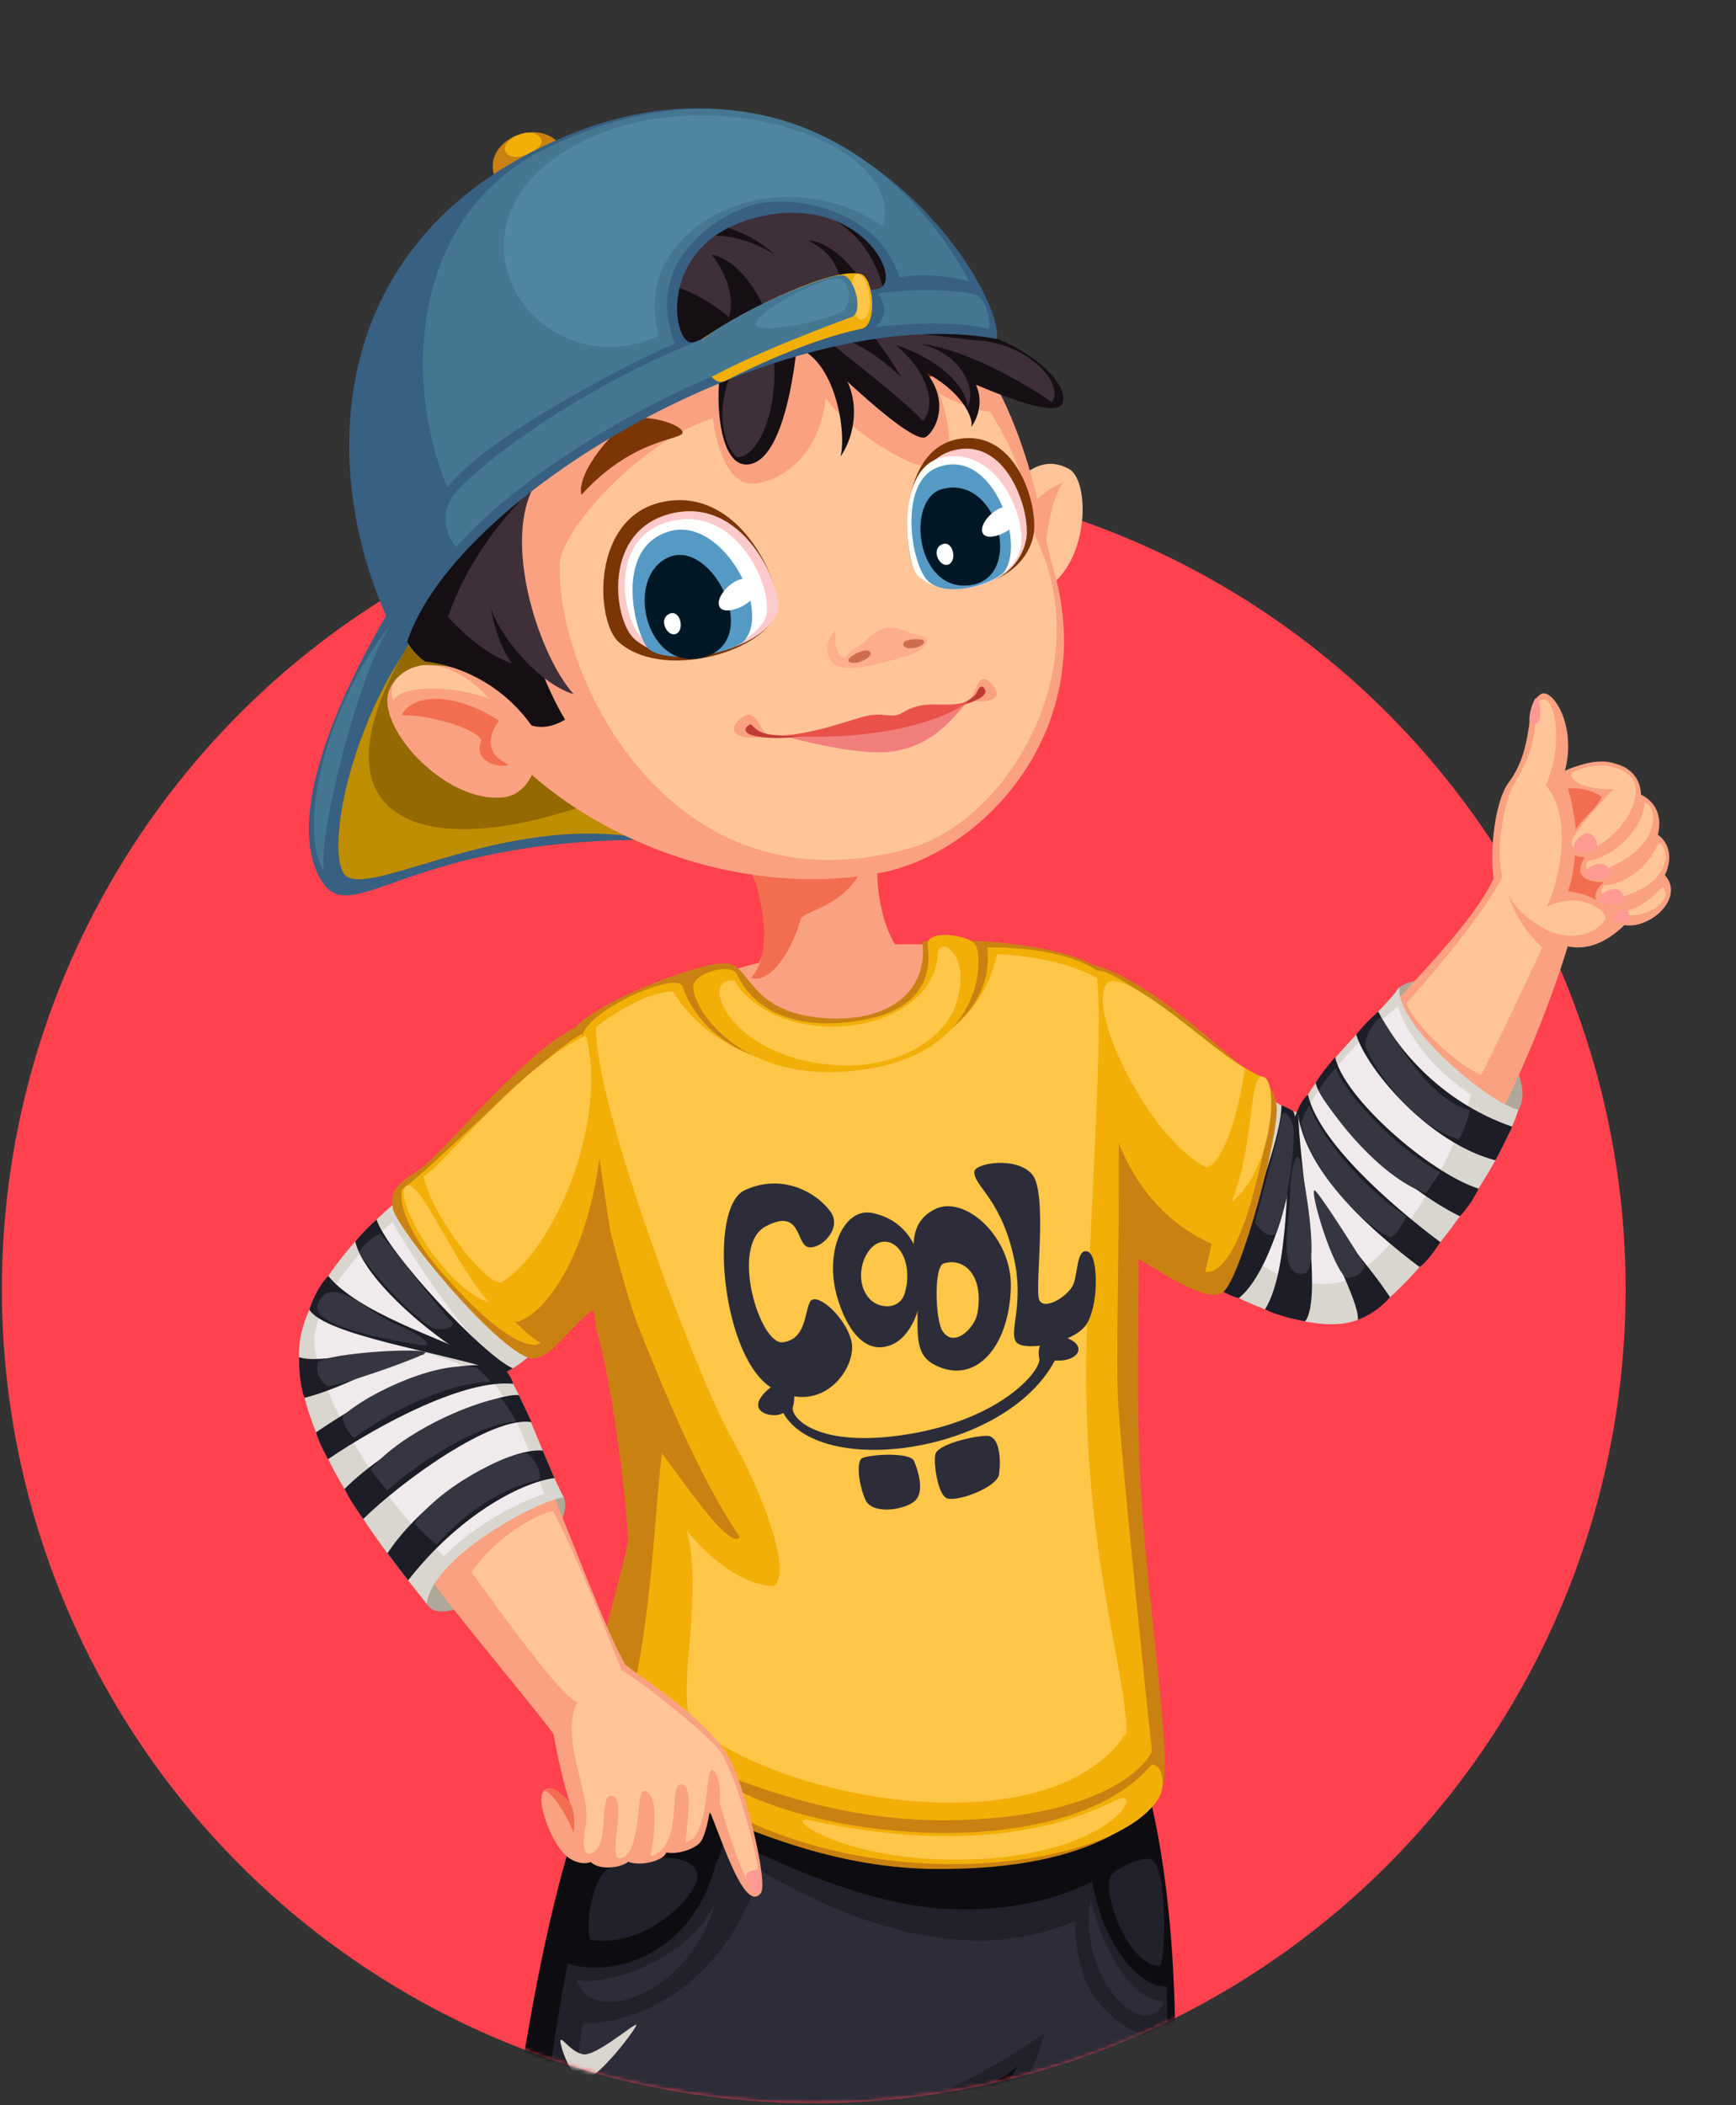 <svg width="433" height="525" viewBox="0 0 433 525" fill="none" xmlns="http://www.w3.org/2000/svg">
<rect x="0" y="0" width="433" height="525" fill="#333333" stroke="none"/>
<ellipse cx="202.969" cy="321.5" rx="202.5" ry="203" fill="#FF424E"/>
<mask id="mask0_615_1847" style="mask-type:alpha" maskUnits="userSpaceOnUse" x="0" y="0" width="433" height="525">
<path d="M405.937 321.532C405.937 433.628 315.065 524.5 202.968 524.5C90.872 524.5 0 433.628 0 321.532C0 209.435 62.904 0 175 0C287.096 0 509 189.5 405.937 321.532Z" fill="#0675EB"/>
</mask>
<g mask="url(#mask0_615_1847)">
<path d="M198.881 372.123C176.782 385.477 162.643 415.949 158.426 442.265C155.186 462.469 188.286 494.981 213.821 498.694C239.354 502.408 273.188 481.161 280.345 460.873C287.501 440.588 279.466 394.52 262.038 379.466" fill="#FAA181"/>
<path d="M277.738 446.708C290.054 484.567 278.591 583.931 272.383 613.195C267.654 635.491 243.482 641.745 233.884 617.326C224.285 592.907 207.365 494.497 211.903 475.385" fill="#FAA181"/>
<path d="M160.157 442.43C147.824 461.728 127.925 573.546 129.838 601.583C131.754 629.724 150.908 642.912 170.051 619.229C192.743 591.155 224.698 496.858 225.941 483.78" fill="#FAA181"/>
<path d="M147.156 265.649C133.6 297.989 193.34 408.551 236.539 395.548C271.841 384.923 296.894 262.149 262.696 242.588C234.9 226.692 158.417 238.782 147.156 265.649Z" fill="#FAA181"/>
<path d="M181.219 209.425C189.419 215.685 193.601 233.215 188.983 240.697C177.436 247.797 175.491 267.812 206.362 266.523C237.231 265.234 238.638 245.071 227.802 239.993C218.576 235.668 216.796 212.017 220.773 207.762" fill="#FAA181"/>
<path d="M215.637 214.364C213.021 225.501 200.295 227.143 199.726 229.194C197.844 235.993 192.645 245.476 187.329 243.872C193.598 237.172 189.419 220.826 186.381 214.639" fill="#F26E4E"/>
<path d="M165.336 416.74C162.084 425.215 159.758 433.949 158.425 442.265C155.185 462.469 188.285 494.981 213.821 498.694C239.354 502.408 273.188 481.161 280.344 460.873C282.503 454.752 283.281 446.288 282.833 437.034" fill="#0C0C11"/>
<path d="M151.493 435.62C129.709 479.411 124.934 570.415 117.555 593.495C110.176 616.573 94.846 662.681 102.055 691.355C104.006 704.17 135.978 713.529 146.037 707.11C169.497 696.317 200.747 620.921 216.15 553.936C221.358 531.276 229.595 489.547 229.595 489.547" fill="#0C0C11"/>
<path d="M286.165 445.55C300.616 502.19 288.714 582.3 285.529 614.661C282.344 647.022 279.447 685.521 267.115 701.302C255.432 710.565 230.613 709.019 221.465 700.931C211.742 685.883 212.742 645.513 212.606 619.182C212.467 592.852 208.08 523.307 208.898 501.649" fill="#0C0C11"/>
<path d="M225.563 543.27C219.655 577.474 225.606 673.231 233.188 695.506C238.523 701.143 250.284 703.808 263.154 700.369C279.615 687.937 299.194 511.793 287.699 458.692C280.499 465.357 264.487 477.801 235.098 476.011C205.709 474.223 166.739 450.239 166.739 450.239C166.739 450.239 156.398 450.668 146.964 470.333C136.732 493.987 131.021 581.048 125.593 596.337C120.165 611.625 102.13 658.415 108.413 688.968C113.434 695.263 137.874 704.262 153.565 686.329C169.688 667.907 202.816 602.967 218.409 533.364C228.297 530.233 247.59 520.842 253.874 515.193C244.451 531.128 226.71 536.64 225.563 543.27Z" fill="#21212B"/>
<path d="M189.45 466.379C183.644 489.222 164.31 504.615 145.376 504.609C134.589 573.306 140.043 624.666 135.037 631.409C130.031 638.156 126.153 610.275 126.153 610.275C118.366 630.511 108.629 683.465 117.473 690.318C126.317 697.169 143.046 689.417 168.62 639.954C197.514 584.067 205.879 549.214 207.888 538.149C194.997 539.853 188.017 535.258 188.017 535.258C207.003 535.004 252.754 518.241 271.922 496.811C267.633 487.38 268.119 479.081 268.119 479.081C243.551 489.761 215.639 481.7 189.45 466.379Z" fill="#2D2D3A"/>
<path d="M139.862 508.728C139.226 509.012 142.177 518.148 145.238 518.75C148.535 519.399 158.871 505.73 158.709 505.003C158.547 504.276 148.668 512.856 145.503 512.331C142.613 511.854 140.497 508.447 139.862 508.728Z" fill="#D8D6CE"/>
<path d="M178.415 465.354C172.048 488.889 150.932 493.567 140.625 489.312C139.304 478.218 141.885 452.467 158.204 449.588C174.525 446.711 185.818 448.866 178.415 465.354Z" fill="#0C0C11"/>
<path d="M173.931 467.283C175.151 471.689 161.063 486.418 147.193 483.687C145.88 480.709 147.707 467.793 152.008 465.893C156.309 463.993 172.069 460.572 173.931 467.283Z" fill="#21212B"/>
<path d="M143.947 493.839C147.745 506.173 172.945 496.51 178.417 474.247C172.659 488.185 151.944 495.383 143.947 493.839Z" fill="#2D2D3A"/>
<path d="M271.924 466.116C274.288 485.04 284.933 497.032 292.029 495.239C292.011 485.263 291.15 462.811 287.315 457.333C280.366 460.948 275.86 463.57 271.924 466.116Z" fill="#0C0C11"/>
<path d="M277.348 467.39C274.336 470.62 280.996 490.32 289.363 490.317C290.869 487.617 291.103 465.939 287.314 463.798C285.505 462.779 279.233 465.368 277.348 467.39Z" fill="#21212B"/>
<path d="M290.391 499.114C285.573 510.576 268.454 492.687 272.061 473.83C275.931 488.904 283.293 499.233 290.391 499.114Z" fill="#2D2D3A"/>
<path d="M268.681 488.272C271.389 500.51 281.473 507.005 287.311 508.201C289.933 572.251 271.597 692.201 258.643 698.857C245.685 705.517 238.318 666.181 235.925 611.321C233.532 556.462 234.428 543.572 237.419 541.173C240.41 538.775 260.171 520.321 261.059 502.718" fill="#2D2D3A"/>
<path d="M349.115 246.198C340.759 252.266 372.882 285.809 378.767 276.719C384.9 267.242 360.919 237.626 349.115 246.198Z" fill="#AFA798"/>
<path d="M259.896 244.59C268.879 233.406 322.627 283.431 343.284 293.418C357.123 300.107 350.27 324.702 334.318 327.578C318.366 330.458 271.069 299.823 268.543 297.094" fill="#FAA181"/>
<path d="M322.556 292.692C319.825 270.625 361.694 241.459 372.503 219.224C378.836 204.84 412.262 212.072 391.467 234.562C381.293 268.933 353.786 325.765 331.496 327.584" fill="#FAA181"/>
<path d="M379.641 198.574C386.139 193.409 396.729 188.358 402.466 190.356C408.79 192.558 413.394 214.164 410.481 224.447C403.472 234.156 396.214 238.808 387.543 234.895" fill="#FAA181"/>
<path d="M391.017 196.712C393.864 204.092 393.22 217.741 391.017 222.28C398.373 223.074 400.382 226.544 403.677 228.299C409.891 227.833 409.027 213.611 404.908 205.204C400.792 196.798 394.115 196.312 391.017 196.712Z" fill="#F26E4E"/>
<path d="M373.256 223.143C371.002 214.598 372.623 200.083 376.294 195.159C383.107 186.02 380.106 175.702 384.286 173.13C387.37 171.23 394.59 182.648 389.208 195.506C395.072 203.093 393.185 216.293 391.078 219.662" fill="#FAA181"/>
<path d="M410.838 215.551C421.379 219.366 416.119 228.557 408.636 230.524C402.719 232.079 394.953 226.86 407.208 223.288" fill="#FAA181"/>
<path d="M406.798 205.882C421.045 207.348 417.36 220.374 408.692 225.13C401.836 228.893 390.592 224.829 404.688 216.597" fill="#FAA181"/>
<path d="M402.641 196.711C418.573 197.253 415.466 212.003 406.199 217.944C398.867 222.645 386.077 218.987 401.107 208.773" fill="#FAA181"/>
<path d="M397.039 190.11C412.919 188.694 411.638 203.713 403.164 210.746C396.464 216.313 384.27 214.673 396.99 202.27C398.753 200.552 400.173 197.589 400.173 197.589" fill="#FAA181"/>
<path d="M313.931 272.062C318.382 275.526 323.802 277.62 323.802 277.62C329.186 265.33 343.433 253.691 349.115 246.198C347.736 255.444 371.812 275.52 378.767 276.719C372.561 295.307 348.933 325.785 337.863 329.432C326.796 333.079 307.948 323.787 300.17 318.99" fill="#D8D6CE"/>
<path d="M348.636 250.939C340.708 257.384 325.354 272.742 323.956 282.716C322.56 292.689 324.852 304 324.852 304C320.664 299.504 318.455 291.043 318.455 291.043C315.282 300.553 312.131 312.994 312.131 312.994C316.626 318.692 328.464 321.693 335.196 319.445C341.928 317.197 359.287 299.829 366.914 272.997C356.292 265.956 350.731 257.196 348.636 250.939Z" fill="#F0EAEC"/>
<path d="M302.351 320.282C308.637 314.292 319.843 283.839 319.62 275.671C320.455 275.882 322.505 277.05 322.505 277.05C325.843 282.391 319.036 315.737 308.995 323.743C305.281 322.808 302.351 320.282 302.351 320.282Z" fill="#1D1D27"/>
<path d="M269.369 240.025C282.601 241.047 302.694 260.049 307.952 264.432C313.209 268.815 317.371 269.084 318.383 275.526C319.395 281.968 309.521 318.839 305.088 322.214C299.619 326.374 281.029 310.077 275.644 310.526" fill="#C98211"/>
<path d="M273.422 242.009C280.402 241.685 305.935 265.33 314.684 268.476C319.843 280.167 310.305 306.497 306.438 311.992C298.082 308.722 280.316 301.35 274.622 269.374C270.344 245.363 273.422 242.009 273.422 242.009Z" fill="#F2AF08"/>
<path d="M302.703 307.485C302.134 310.955 300.61 317.191 300.61 317.191C304.31 317.634 308.813 312.452 313.016 296.121" fill="#F2AF08"/>
<path d="M276.02 245.372C279.867 240.236 304.831 263.838 310.47 266.433C309.262 276.601 305.033 290.638 300.877 291.046C287.362 284.839 270.864 252.254 276.02 245.372Z" fill="#FFC648"/>
<path d="M315.352 268.647C318.988 270.405 317.193 292.049 307.178 299.756C313.169 285.044 311.291 266.683 315.352 268.647Z" fill="#FFC648"/>
<path d="M322.136 280.552C320.714 292.268 321.708 316.522 315.528 326.547C319.344 328.468 325.514 329.537 325.514 329.537C330.188 323.778 323.988 290.782 323.754 276.748" fill="#1D1D27"/>
<path d="M338.705 329.117C338.823 323.596 330.335 310.433 327.834 297.633C331.927 305.744 340.425 313.967 346.705 323.514C343.023 327.77 338.705 329.117 338.705 329.117Z" fill="#1D1D27"/>
<path d="M323.617 277.099C324.635 285.34 330.302 298.131 354.09 315.992C356.09 314.694 359.263 309.799 359.263 309.799C346.468 300.188 328.924 284.694 326.236 273C324.458 274.474 323.617 277.099 323.617 277.099Z" fill="#1D1D27"/>
<path d="M364.125 303.316C366.891 300.454 368.822 296.46 368.822 296.46C356.333 292.419 335.17 273.724 333.017 263.644C333.017 263.644 329.262 267.972 328.138 270.095C330.068 277.574 350.13 296.567 364.125 303.316Z" fill="#1D1D27"/>
<path d="M372.981 289.372C356.342 285.024 340.931 266.755 338.271 258.013C340.419 255.212 343.763 252.286 343.763 252.286C347.908 260.429 358.437 274.498 377.198 280.995C377.198 280.995 373.759 288.242 372.981 289.372Z" fill="#1D1D27"/>
<path d="M344.818 254.233C343.778 252.567 340.708 258.123 340.48 260.278C340.251 262.433 350.683 280.1 363.75 284.129C364.998 283.214 366.646 276.884 366.646 276.884C357.07 274.518 348.72 260.475 344.818 254.233Z" fill="#363642"/>
<path d="M333.175 266.384C331.828 267.395 328.874 271.972 328.874 271.972C332.614 278.527 343.831 293.242 355.609 297.633C357.069 295.614 359.263 292.356 359.263 292.356C351.046 288.231 336.539 274.816 333.175 266.384Z" fill="#363642"/>
<path d="M326.586 275.671C325.213 277.852 324.54 279.987 324.54 279.987C326.222 290.331 338.922 304.831 346.705 308.652C348.992 307.754 350.731 303.313 350.731 303.313C343.026 298.308 330.875 286.643 326.586 275.671Z" fill="#363642"/>
<path d="M319.678 278.272C319.799 276.896 321.369 277.441 322.429 280.288C323.49 283.135 321.418 300.104 318.293 307.635C315.787 309.367 313.016 304.872 313.016 304.872C315.565 295.127 319.38 281.652 319.678 278.272Z" fill="#363642"/>
<path d="M324.54 290.481C323.704 285.583 321.921 290.47 321.774 297.633C321.626 304.797 318.588 318.324 325.063 317.687C329.849 317.214 324.843 292.266 324.54 290.481Z" fill="#363642"/>
<path d="M327.834 296.851C326.791 297.59 332.314 316.261 335.904 318.81C340.017 318.286 340.473 315.662 340.473 315.662C336.953 309.892 328.36 296.477 327.834 296.851Z" fill="#363642"/>
<path d="M375.354 217.399C370.308 228.711 350.732 250.279 350.732 250.279C354.232 257.439 363.747 265.495 369.409 268.116C374.12 259.079 384.664 236.279 384.664 236.279C374.904 227.239 375.354 217.399 375.354 217.399Z" fill="#FFC599"/>
<path d="M384.55 174.428C382.602 174.868 383.542 180.835 381.856 186.568C380.174 192.3 377.593 194.672 376.359 198.545C375.125 202.418 370.529 218.877 379.275 227.236C391.137 238.577 399.808 231.141 400.378 229.168C400.947 227.196 395.921 224.745 393.213 224.592C389.322 224.371 385.779 226.138 385.779 226.138C389.646 218.01 391.964 203.316 385.507 195.785C390.123 186.081 388.027 173.64 384.55 174.428Z" fill="#FFC599"/>
<path d="M391.994 192.676C397.827 189.901 403.584 190.576 406.726 193.65C409.868 196.723 406.949 204.495 401.211 209.089C395.474 213.683 392.113 212.388 391.997 210.213C391.881 208.037 400.925 198.134 402.645 196.711C400.547 197.085 391.468 196.425 391.994 192.676Z" fill="#FFC599"/>
<path d="M410.237 200.06C410.292 204.333 405.078 212.875 396.216 214.731C394.126 216.58 397.274 219.563 405.638 214.057C414.003 208.547 413.266 201.352 410.237 200.06Z" fill="#FFC599"/>
<path d="M413.659 210.346C410.743 216.753 405.358 220.351 400.17 220.858C397.979 223.027 400.309 226.309 409.058 221.869C417.81 217.428 415.622 210.12 413.659 210.346Z" fill="#FFC599"/>
<path d="M414.726 221.194C412.986 222.767 408.949 227.433 403.677 227.32C408.128 230.64 418.371 224.725 414.726 221.194Z" fill="#FFC599"/>
<path d="M396.29 207.861C394.573 207.487 391.848 210.384 392.648 212.009C393.449 213.634 398.307 212.452 398.359 211.064C398.414 209.677 397.594 208.144 396.29 207.861Z" fill="#FF9A92"/>
<path d="M399.987 215.551C398.354 214.894 394.655 216.805 395.49 218.416C396.103 219.592 400.996 219.801 401.279 218.439C401.565 217.078 401.224 216.049 399.987 215.551Z" fill="#FF9A92"/>
<path d="M403.522 221.845C401.889 221.188 398.189 223.103 399.024 224.71C399.637 225.886 404.53 226.095 404.814 224.733C405.097 223.375 404.759 222.344 403.522 221.845Z" fill="#FF9A92"/>
<path d="M405.53 226.851C404.322 226.272 401.761 227.905 402.319 229.168C402.726 230.092 405.556 230.585 406.221 229.765C406.703 229.168 406.443 227.288 405.53 226.851Z" fill="#FF9A92"/>
<path d="M383.08 174.089C384.308 174.526 384.366 178.211 383.99 179.561C383.617 180.91 382.013 180.777 381.508 180.169C381.224 177.912 382.528 174.454 383.08 174.089Z" fill="#FF9A92"/>
<path d="M283.825 310.877C284.392 321.832 282.984 346.019 284.666 373.424C286.351 400.826 292.47 439.539 289.863 445.837C287.259 452.137 273.802 466.507 233.071 466.107C192.341 465.707 163.12 441.712 145.325 441.555C145.706 421.986 156.218 389.074 156.577 384.602C156.935 380.129 153.022 345.584 148.767 331.501C143.77 298.386 137.96 264.872 142.666 257.326C147.169 250.102 176.037 239.362 181.338 240.297C187.058 240.697 186.803 251.872 203.879 253.743C222.383 255.774 231.675 246.441 230.019 234.805C245.503 233.539 265.388 236.471 272.148 240.465C278.524 244.234 269.371 274.246 283.825 310.877Z" fill="#C98211"/>
<path d="M287.313 440.029C290.499 440.252 290.623 446.329 288.802 448.751C278.709 464.662 225.941 473.001 185.687 453.782C174.528 447.609 183.893 446.451 183.893 446.451C211.261 460.265 267.795 463.19 287.313 440.029Z" fill="#F2AF08"/>
<path d="M170.206 245.995C168.81 242.064 146.424 251.84 145.199 258.476C142.612 272.751 154.823 319.679 159.217 330.765C165.194 345.845 174.527 368.754 184.559 383.371C181.854 386.69 170.33 369.206 165.107 362.46C163.249 375.949 162.33 413.047 154.714 432.159C174.914 439.58 202.285 454.999 239.076 453.921C275.87 452.843 286.188 439.895 287.309 436.703C285.962 424.291 280.3 369.6 278.956 350.937C278.11 339.203 279.416 308.713 278.991 282.113C278.74 266.41 272.346 249.178 275.635 243.724C267.32 235.605 246.255 236.271 246.255 236.271C250.074 268.702 182.117 279.494 170.206 245.995Z" fill="#F2AF08"/>
<path d="M148.642 256.165C148.451 276.525 174.395 344.472 182.334 358.413C190.277 372.352 197.561 391.968 193.072 395.566C181.404 395.117 171.299 381.682 171.299 381.682C175.551 397.471 168.97 419.642 172.198 429.398C192.578 448.736 261.699 461.777 280.992 432.095C280.992 416.821 269.576 385.059 271.05 333.748C272.084 297.793 275.18 258.595 273.616 243.959C263.581 238.22 248.676 237.957 248.676 237.957C241.508 272.459 185.551 276.285 167.871 247.278C159.848 247.281 148.642 256.165 148.642 256.165Z" fill="#FFC648"/>
<path d="M183.815 242.971C182.468 240.025 172.806 242.594 172.896 246.201C173.049 252.312 186.252 272.053 217.614 266.384C245.807 261.286 245.309 238.006 243.214 235.483C241.121 232.957 230.829 231.758 231.372 235.807C231.916 239.854 232.867 251.609 214.172 254.575C195.483 257.535 186.94 249.804 183.815 242.971Z" fill="#F2AF08"/>
<path d="M233.941 237.899C232.571 258.242 194.812 262.874 183.104 244.532C174.427 243.698 181.219 261.619 203.946 265.162C222.285 268.021 235.135 259.572 238.268 250.919C242.78 238.461 234.28 232.859 233.941 237.899Z" fill="#FFC648"/>
<path d="M201.99 453.976C194.206 452.299 211.476 465.534 244.902 463.61C278.328 461.687 285.664 445.469 278.412 448.933C271.16 452.395 248.038 463.903 201.99 453.976Z" fill="#FFC648"/>
<path d="M207.212 302.271C203.836 297.459 195.096 292.454 185.734 296.839C176.369 301.225 180.205 339.319 192.844 346.343C205.483 353.367 213.929 340.668 212.356 334.403C210.787 328.138 203.385 321.875 201.995 324.746C200.602 327.616 201.012 334.009 195.257 334.748C189.5 335.486 181.945 310.61 191.006 305.831C200.067 301.048 198.437 310.581 201.72 311.045C205.001 311.511 210.021 306.274 207.212 302.271Z" fill="#2D2D3A"/>
<path d="M217.554 302.508C210.366 301.048 205.649 312.226 208.727 323.164C210.991 331.211 215.615 338.119 222.321 335.402C232.058 331.463 234.668 305.984 217.554 302.508ZM216.739 323.761C212.372 318.573 215.95 309.553 220.711 309.666C224.881 309.761 227.566 315.899 225.705 322.391C224.381 327.008 218.898 326.327 216.739 323.761Z" fill="#2D2D3A"/>
<path d="M233.194 340.428C243.18 345.506 251.663 336.118 252.128 321.2C252.527 308.403 240.494 297.827 233.136 301.587C226.274 305.092 227.8 312.012 228.555 318.978C229.728 329.803 226.774 337.166 233.194 340.428ZM235.02 331.837C233.321 329.073 232.829 315.865 235.407 315.082C240.538 313.521 245.46 318.176 243.795 327.5C243.13 331.223 237.844 336.445 235.02 331.837Z" fill="#2D2D3A"/>
<path d="M243.023 292.199C242.801 295.907 250.235 299.134 253.238 315.462C255.212 326.194 251.426 332.659 253.631 334.864C255.836 337.065 267.533 334.988 270.808 330.524C274.08 326.064 274.088 313.023 271.282 312.119C268.478 311.215 268.903 317.707 267.634 320.488C266.366 323.268 260.293 327.086 259.18 324.079C258.067 321.073 261.386 297.445 257.432 292.868C253.475 288.286 243.148 290.096 243.023 292.199Z" fill="#2D2D3A"/>
<path d="M215.047 363.645C217.339 362.628 227.002 362.173 227.961 364.331C228.918 366.489 230.658 371.807 228.346 374.168C226.036 376.526 217.568 377.945 215.839 374.017C214.108 370.09 213.559 364.308 215.047 363.645Z" fill="#2D2D3A"/>
<path d="M233.325 362.605C232.77 364.496 233.781 371.987 235.854 373.49C237.926 374.991 248.698 371.028 249.178 367.72C249.658 364.415 249.522 358.028 246.074 358.08C242.629 358.135 234.027 360.2 233.325 362.605Z" fill="#2D2D3A"/>
<path d="M195.367 352.38C204.593 368.812 250.843 362.509 263.098 339.307C269.263 339.681 271.339 335.368 265.705 333.551C260.072 331.738 258.566 335.808 259.217 338.716C259.864 341.624 250.014 353.758 226.839 357.628C203.665 361.495 196.91 353.301 197.78 350.772C198.647 348.243 198.144 340.796 191.63 346.476C185.112 352.157 192.959 353.99 195.367 352.38Z" fill="#2D2D3A"/>
<path d="M106.452 400.038C111.721 408.93 144.841 383.426 140.624 373.45C136.41 363.471 99.012 387.475 106.452 400.038Z" fill="#AFA798"/>
<path d="M144.841 263.293C136.179 261.784 132.649 269.689 124.695 278.104C108.18 295.576 80.364 316.58 78.439 334.545C77.066 347.365 96.278 360.594 108.423 351.67C121.632 341.969 136.898 326.171 145.237 321.777" fill="#FAA181"/>
<path d="M113.678 328.835C129.873 341.036 147.998 404.875 158.175 418.718C161.629 427.741 147.683 442.43 138.052 432.405C119.893 408.397 76.009 361.845 78.524 333.247" fill="#FAA181"/>
<path d="M100.171 298.664C89.439 307.151 75.589 322.918 74.632 335.929C72.837 360.362 100.671 392.44 106.451 400.038C107.61 388.544 133.929 374.156 140.623 373.449C136.328 365.458 130.418 347.921 126.23 342.227C132.51 338.855 135.204 334.582 135.204 334.582" fill="#D8D6CE"/>
<path d="M144.474 255.777C131.468 261.468 110.753 287.364 104.92 291.411C99.088 295.458 97.293 296.581 97.966 301.303C98.639 306.025 123.542 336.601 132.517 338.849C139.248 338.849 144.182 325.585 154.726 323.561" fill="#C98211"/>
<path d="M126.279 326.77C130.193 332.337 134.843 334.93 134.843 334.93C131.742 337.001 123.057 331.958 111.946 319.291" fill="#F2AF08"/>
<path d="M145.021 257.903C136.194 262.422 106.427 292.657 100.291 296.532C97.967 305.127 116.589 329.319 129.376 329.592C137.934 326.246 147.325 309.851 149.79 286.467C152.259 263.082 145.021 257.903 145.021 257.903Z" fill="#F2AF08"/>
<path d="M146.16 258.242C129.486 265.979 111.011 290.264 105.649 293.398C107.837 303.403 120.719 319.891 124.899 319.891C137.749 312.394 151.808 280.557 146.16 258.242Z" fill="#FFC648"/>
<path d="M101.123 295.953C98.198 298.739 110.028 320.56 121.916 324.832C111.728 312.661 104.389 292.839 101.123 295.953Z" fill="#FFC648"/>
<path d="M97.831 304.805C89.53 311.806 79.816 322.97 78.449 333.232C77.154 342.959 94.126 374.379 110.754 388.095C121.809 376.966 135.656 372.58 135.656 372.58C133.148 364.119 126.798 347.574 121.916 343.776C117.034 339.979 99.311 335.382 99.311 335.382C106.49 333.684 120.176 338.855 120.176 338.855C122.419 337.505 122.419 337.505 122.419 337.505C114.719 332.181 101.75 311.409 97.831 304.805Z" fill="#F0EAEC"/>
<path d="M93.914 304.136C96.619 312.394 120.452 337.951 127.909 341.253C126.84 341.856 126.233 342.224 126.233 342.224C119.987 342.957 91.532 322.153 88.616 309.631C91.052 306.671 93.914 304.136 93.914 304.136Z" fill="#1D1D27"/>
<path d="M120.177 338.852C109.586 333.687 89.328 327.335 81.883 318.214C78.828 321.203 77.154 326.625 77.154 326.625C81.065 332.931 109.922 337.271 123.237 341.621" fill="#1D1D27"/>
<path d="M74.549 338.444C79.717 340.355 93.067 335.967 105.958 337.766C96.972 339.003 87.015 345.769 75.959 348.614C74.549 345.123 74.549 338.444 74.549 338.444Z" fill="#1D1D27"/>
<path d="M125.196 341.039C117.092 339.318 103.421 340.491 78.827 357.214C79.399 359.528 81.816 363.919 81.816 363.919C95.05 354.928 116.109 343.86 128.014 345.123C127.017 342.001 125.196 341.039 125.196 341.039Z" fill="#1D1D27"/>
<path d="M85.922 371.349C87.723 374.901 90.61 378.814 90.61 378.814C100.062 369.501 122.693 353.028 132.578 354.671C132.578 354.671 130.26 349.613 129.43 347.93C121.745 347.322 96.845 360.287 85.922 371.349Z" fill="#1D1D27"/>
<path d="M96.635 387.376C106.155 373.026 126.107 361.032 135.368 361.747C136.634 364.771 138.293 368.606 138.293 368.606C129.261 369.881 114.029 378.469 101.791 394.128C101.791 394.128 97.447 388.48 96.635 387.376Z" fill="#1D1D27"/>
<path d="M133.996 369.174C135.916 368.769 133.392 363.462 131.453 362.506C129.511 361.547 111.698 368.78 103.42 379.683C103.851 381.175 108.943 385.216 108.943 385.216C116.796 376.143 126.803 370.695 133.996 369.174Z" fill="#363642"/>
<path d="M128.688 354.584C128.206 352.967 124.937 348.611 124.937 348.611C117.509 349.874 100.589 356.907 92.418 366.474C93.808 368.543 96.635 371.72 96.635 371.72C103.329 365.411 119.63 354.844 128.688 354.584Z" fill="#363642"/>
<path d="M122.335 344.631C120.766 342.589 118.997 341.219 118.997 341.219C110.551 338.733 91.651 347.278 85.388 353.283C85.443 355.742 88.229 358.68 88.229 358.68C95.576 353.156 110.58 344.886 122.335 344.631Z" fill="#363642"/>
<path d="M112.733 329.589C113.773 330.495 111.187 332.077 108.262 331.266C105.339 330.455 93.827 319.256 89.582 312.302C91.22 309.217 94.885 307.644 94.885 307.644C101.258 315.433 110.178 327.361 112.733 329.589Z" fill="#363642"/>
<path d="M104.386 335.365C109.247 336.323 105.325 332.917 98.695 330.235C92.07 327.549 82.567 317.22 79.257 325.218C76.731 331.333 102.611 335.017 104.386 335.365Z" fill="#363642"/>
<path d="M106.131 337.323C105.798 336.089 82.878 337.221 79.257 339.721C78.329 343.771 81.8 345.793 81.8 345.793C88.416 344.466 106.298 337.948 106.131 337.323Z" fill="#363642"/>
<path d="M140.773 462.289C137.908 459.604 133.264 449.098 135.712 446.537C138.013 444.133 142.998 450.616 142.998 450.616C145.519 454.063 146.605 459.106 146.605 459.106" fill="#FAA181"/>
<path d="M155.838 414.947C156.609 416.311 176.064 427.961 181.697 438.154C185.099 444.313 151.476 462.272 145.239 455.844C141.282 451.766 137.929 431.706 137.929 431.706" fill="#FAA181"/>
<path d="M181.508 437.827C185.378 443.826 191.803 469.6 189.748 472.144C184.817 478.247 177.609 449.892 174.525 446.711" fill="#FAA181"/>
<path d="M177.11 443.641C178.295 446.572 176.494 457.235 174.656 459.468C172.818 461.701 165.216 463.752 164.106 460.209C162.996 456.67 162.23 451.323 162.23 451.323" fill="#FAA181"/>
<path d="M169.363 447.849C170.195 450.902 167.658 460.884 165.571 462.886C163.484 464.887 155.695 466.032 155.01 462.382C154.322 458.735 154.186 453.333 154.186 453.333" fill="#FAA181"/>
<path d="M160.219 448.93C161.158 451.951 158.97 462.014 156.956 464.088C154.938 466.162 147.51 466.733 146.695 463.112C145.883 459.491 145.241 454.94 145.241 454.94" fill="#FAA181"/>
<path d="M151.695 450.416C152.427 453.127 150.143 461.976 148.285 463.746C146.426 465.516 143.097 464.433 141.348 462.938C138.088 460.154 136.067 453.834 136.067 453.834" fill="#FAA181"/>
<path d="M142.714 451.137C143.431 452.768 143.582 453.22 143.582 453.22C142.761 453.97 141.79 456.238 141.752 457.214" fill="#FAA181"/>
<path d="M137.931 376.862C145 390.183 153.472 412.933 154.726 415.72C155.981 418.506 147.986 425.826 143.567 424.256C139.145 422.686 117.615 392.023 117.615 392.023C125.031 381.528 136.185 376.876 137.931 376.862Z" fill="#FFC599"/>
<path d="M154.182 416.239C156.728 416.688 175.709 431.724 179.518 436.648C183.327 441.572 190.27 466.04 189.374 470.872C188.475 475.706 183.541 463.819 179.504 449.585C179.839 444.455 178.732 441.462 177.492 441.378C175.951 441.271 176.928 458.807 170.922 459.407C171.541 454.176 173.087 444.318 169.529 445.017C166.83 445.547 170.477 460.528 162.234 463.005C163.676 456.122 164.012 446.022 160.445 446.708C158.702 447.044 159.936 462.121 154.858 463.457C151.132 464.436 156.916 447.849 152.358 447.849C149.216 447.849 152.364 460.925 147.199 462.289C145.242 462.805 145.349 458.576 146.04 455.413C147.756 447.554 139.308 433.401 144.04 424.477" fill="#FFC599"/>
<path d="M189.45 466.379C189.063 465.974 186.329 466.611 186.112 467.593C185.895 468.572 187.502 472.204 189.037 471.984C190.494 471.773 189.838 466.785 189.45 466.379Z" fill="#FF9A92"/>
<path d="M135.715 446.54C138.409 447.12 142.686 455.421 143.056 457.214C143.545 453.976 143.056 451.166 142.18 449.64C137.513 444.104 135.715 446.54 135.715 446.54Z" fill="#F26E4E"/>
<path d="M139.439 35.717C133.338 29.028 119.863 35.595 123.511 44.456C127.158 53.311 143.359 40.496 139.439 35.717Z" fill="#C98211"/>
<path d="M130.2 33.338C133.874 32.177 138.14 35.375 131.908 38.318C125.68 41.258 123.076 35.589 130.2 33.338Z" fill="#F2AF08"/>
<path d="M100.857 146.18C100.857 146.18 66.783 197.491 80.142 219.569C87.796 232.216 101.681 208.611 164.033 209.489C211.307 149.876 149.582 106.536 149.582 106.536" fill="#376082"/>
<path d="M97.68 155.408C79.749 178.072 74.624 207.826 80.803 217.17C79.228 207.696 90.09 166.146 97.68 155.408Z" fill="#457793"/>
<path d="M105.067 156.889C88.468 177.498 81.523 209.324 85.491 217.431C89.46 225.536 121.663 204.144 156.685 208.472C191.707 212.799 128.089 156.941 125.615 157.141" fill="#BF8D00"/>
<path d="M104.175 156.975C75.495 201.992 101.083 215.253 143.16 201.751C185.243 188.25 131.714 167.053 131.714 167.053" fill="#936900"/>
<path d="M247.832 124.785C251.384 124.055 257.237 111.718 266.653 116.973C272.434 120.191 271.665 144.117 257.488 148.288C251.572 150.032 247.138 141.812 247.092 141.571" fill="#FFC599"/>
<path d="M254.217 135.384C253.804 126.216 261.665 121.689 265.191 120.298C260.847 126.648 259.954 142.191 260.998 144.844" fill="#FAA181"/>
<path d="M233.6 76.707C256.566 97.467 259.881 132.65 262.321 140.424C275.145 181.383 245.193 212.631 219.998 217.608C174.432 226.608 117.849 197.917 109.21 155.151C90.18 60.845 195.263 37.449 233.6 76.707Z" fill="#FAA181"/>
<path d="M129.483 172.244C123.694 169.724 103.672 159.901 97.398 171.372C92.585 180.163 110.762 200.634 125.665 198.832C133.33 197.905 134.619 187.109 134.555 186.837" fill="#FAA181"/>
<path d="M139.622 140.711C138.778 168.901 167.187 228.053 226.582 211.644C251.318 204.81 273.729 166.949 258.711 134.805C256.133 129.289 257.882 119.98 246.948 102.658C241.936 102.371 234.412 98.295 234.412 98.295C239.36 113.708 235.456 114.997 231.768 116.228C228.08 117.457 211.287 107.208 205.977 99.231C204.209 115.232 193.321 120.359 187.763 120.62C182.208 120.88 178.835 112.839 177.806 104.338C160.432 109.673 139.885 131.917 139.622 140.711Z" fill="#FFC599"/>
<path d="M228.743 143.019C225.115 139.381 223.427 112.098 239.159 109.474C253.81 107.029 259.016 126.468 257.81 133.24C255.484 146.307 235.841 150.142 228.743 143.019Z" fill="#7C3505"/>
<path d="M228.921 143.521C225.514 140.103 224.017 114.858 238.751 112.104C251.642 109.694 257.171 128.154 255.966 134.503C253.587 147.057 235.589 150.212 228.921 143.521Z" fill="#FCCACA"/>
<path d="M228.921 143.521C225.695 140.288 223.071 115.985 235.56 113.949C249.552 111.669 256.491 130.326 254.428 137.142C251.578 146.571 235.225 149.85 228.921 143.521Z" fill="white"/>
<path d="M233.736 116.605C248.02 110.965 256.298 136.786 250.043 143.069C245.43 146.579 235.754 148.708 231.577 145.015C227.282 141.215 223.877 120.498 233.736 116.605Z" fill="#559AC4"/>
<path d="M227.68 86.828C224.743 87.337 219.89 97.522 222.46 96.482C234.96 91.416 240.018 95.332 240.385 93.829C241.146 90.727 231.388 86.182 227.68 86.828Z" fill="#7C3505"/>
<path d="M157.192 104.827C160.521 103.066 169.721 105.615 170.241 107.733C170.767 109.85 158.264 108.744 145.012 123.432C143.734 117.428 153.735 106.661 157.192 104.827Z" fill="#7C3505"/>
<path d="M234.915 121.996C248.919 118.048 255.653 144.039 242.028 145.939C228.406 147.842 225.851 124.551 234.915 121.996Z" fill="#001826"/>
<path d="M252.69 127.056C250.014 124.443 243.664 130.367 245.167 133.055C246.664 135.74 256.757 131.016 252.69 127.056Z" fill="white"/>
<path d="M193.712 153.077C195.885 147.944 185.526 120.965 165.303 125.173C147.305 128.919 148.481 154.933 154.32 160.13C164.901 169.553 189.463 163.119 193.712 153.077Z" fill="#7C3505"/>
<path d="M193.884 152.972C195.849 148.329 186.551 124.139 168.235 127.884C149.914 131.633 152.946 154.655 158.226 159.356C167.805 167.884 190.034 162.062 193.884 152.972Z" fill="#FCCACA"/>
<path d="M190.726 154.554C193.753 149.015 184.986 126.352 168.072 129.811C151.158 133.272 155.225 154.722 160.107 159.064C168.948 166.934 186.353 162.549 190.726 154.554Z" fill="white"/>
<path d="M167.022 132.493C180.317 128.699 193.098 152.871 185.179 160.26C177.722 164.631 164.857 164.796 161.707 161.74C158.553 158.685 152.596 136.609 167.022 132.493Z" fill="#559AC4"/>
<path d="M166.652 139.034C177.523 134.066 190.324 159.496 175.803 163.832C161.282 168.168 155.449 144.152 166.652 139.034Z" fill="#001826"/>
<path d="M187.503 145.021C184.653 142.243 177.904 148.543 179.5 151.402C181.092 154.261 191.824 149.236 187.503 145.021Z" fill="white"/>
<path d="M166.828 153.152C169.557 151.712 170.878 156.88 168.742 158.021C166.609 159.165 164.097 154.591 166.828 153.152Z" fill="white"/>
<path d="M234.803 135.836C237.531 134.396 238.852 139.564 236.716 140.705C234.58 141.844 232.071 137.273 234.803 135.836Z" fill="white"/>
<path d="M137.448 114.792C122.852 130.752 130.708 162.352 140.945 179.468C136.066 182.419 132.546 180.89 132.546 180.89C121.855 165.938 106.013 164.982 106.013 164.982C97.137 158.635 98.241 146.113 101.588 133.675" fill="#160F13"/>
<path d="M132.74 122.001C125.679 136.899 134.732 163.858 143.085 173.113C133.781 170.236 124.217 157.963 122.431 151.489C123.858 160.703 127.743 165.509 127.743 165.509C119.211 162.537 111.751 153.85 111.751 153.85C118.318 134.602 132.74 122.001 132.74 122.001Z" fill="#3F2F39"/>
<path d="M221.574 82.477C246.584 76.281 268.01 94.402 264.94 100.65C261.871 106.895 222.803 85.608 209.236 81.304C241.353 90.014 234.899 106.409 230.933 108.981C226.965 111.556 199.036 83.32 199.036 83.32C199.036 83.32 197.085 112.509 187.746 115.577C178.405 118.647 177.991 95.155 180.598 88.589C153.817 97.224 139.42 61.247 172.748 49.988C206.082 38.732 246.873 59.527 226.618 75.006" fill="#160F13"/>
<path d="M164.585 70.682C173.453 71.646 181.855 79.102 181.855 79.102C184.049 71.134 177.45 63.466 177.45 63.466C186.806 65.375 191.85 79.659 191.85 79.659C197.61 79.913 211.489 77.437 211.489 77.437C209.307 62.198 204.281 62.122 201.766 59.909C210.856 61.08 217.039 73.622 221.273 78.758C220.672 60.775 205.139 43.239 178.612 56.196C187.393 57.638 193.185 63.472 193.185 63.472C183.893 57.638 172.771 56.764 165.782 63.75" fill="#3F2F39"/>
<path d="M193.081 89.895C193.963 103.005 188.896 114.305 183.777 114.01C178.679 109.219 179.248 97.157 183.931 90.553" fill="#3F2F39"/>
<path d="M221.282 89.162C238.178 93.704 243.138 103.796 242.248 106.539C246.87 99.871 245.219 88.157 222.357 84.98" fill="#160F13"/>
<path d="M197.277 86.28C207.832 88.16 211.306 106.777 209.659 113.871C215.142 105.783 215.289 90.695 199.115 84.557" fill="#160F13"/>
<path d="M184.332 179.523C180.491 183.077 185.855 185.125 191.746 183.37C189.13 182.225 188.74 175.441 184.332 179.523Z" fill="#FAA181"/>
<path d="M247.09 170.312C250.795 174.011 247.471 175.537 241.375 174.755C243.772 173.205 243.714 166.937 247.09 170.312Z" fill="#FAA181"/>
<path d="M186.713 180.87C183.603 183.187 189.916 185.363 204.853 183.089C197.176 183.729 191.28 183.648 189.13 182.226C187.375 181.067 187.514 180.273 186.713 180.87Z" fill="#C13A36"/>
<path d="M236.878 176.247C240.02 175.769 242.963 174.231 243.714 172.525C244.185 171.456 244.775 170.821 245.39 171.519C246.864 173.194 244.367 174.822 237.066 176.716" fill="#C13A36"/>
<path d="M225.932 181.287L197.063 183.963C197.063 183.963 214.905 188.957 223.513 187.277C232.123 185.597 236.262 180.812 240.829 175.589C237.403 177.492 229.501 180.282 225.932 181.287Z" fill="#F27F7C"/>
<path d="M225.329 177.623C222.048 179.598 220.753 177.177 214.955 178.848C209.163 180.513 198.07 184.546 190.711 183.132C215.504 185.588 234.474 180.438 241.67 174.871C235.497 176.997 231.323 174.016 225.329 177.623Z" fill="#E8524A"/>
<path d="M222.283 156.408C225.272 156.61 225.711 157.952 228.946 158.363C233.249 158.91 230.946 162.158 226.749 163.423C222.549 164.686 218.121 165.984 213.76 166.465C209.396 166.946 210.121 163.389 213.245 161.743C215.572 160.521 218.746 156.162 222.283 156.408Z" fill="#FFAD8D"/>
<path d="M225.439 160.263C225.971 159.229 230.829 159.055 230.506 160.127C229.954 161.972 224.361 162.357 225.439 160.263Z" fill="#CE6C4E"/>
<path d="M208.471 157.123C204.794 160.785 205.699 167.54 212.977 166.459C215.292 166.349 212.422 164.565 212.422 164.565C208.685 164.136 208.089 162.074 208.471 157.123Z" fill="#FFAD8D"/>
<path d="M216.727 162.349C215.605 161.584 210.825 164.087 211.689 164.947C213.056 166.303 218.669 163.675 216.727 162.349Z" fill="#CE6C4E"/>
<path d="M124.459 179.729C113.337 172.507 102.816 172.956 100.151 178.382C106.591 178.141 118.86 181.609 120.068 184.676C117.843 189.8 124.34 191.741 126.942 190.716C118.412 186.999 124.459 179.729 124.459 179.729Z" fill="#F26E4E"/>
<path d="M122.049 174.254C115.58 167.015 105.343 162.204 98.721 169.434C96.813 172.571 98.085 174.79 98.085 174.79C99.62 171.264 111.17 170.323 122.049 174.254Z" fill="#FFC599"/>
<path d="M242.785 84.82C256.465 85.33 265.68 95.816 262.341 100.291C248.031 90.533 235.404 86.179 229.716 85.831C240.482 88.401 243.575 97.899 241.355 101.354C240.387 93.832 229.38 87.685 223.539 86.144C232.609 93.887 233.08 101.861 230.21 104.961C225.669 99.9 204.752 83.668 204.752 83.668C213.758 82.961 224.779 94.066 224.779 94.066C221.053 87.465 216.333 81.982 216.333 81.982C223.074 82.361 242.785 84.82 242.785 84.82Z" fill="#3F2F39"/>
<path d="M100.851 162.476C110.3 124.658 195.873 74.673 248.679 84.542C250.141 70.977 208.327 6.058 141.368 33.843C74.414 61.633 80.66 127.638 100.851 162.476ZM187.933 54.443C214.75 47.179 226.285 71.105 218.602 72.11C191.442 75.661 177.771 84.221 172.791 85.371C167.808 86.521 163.345 61.103 187.933 54.443Z" fill="#376082"/>
<path d="M136.166 37.011C102.087 53.653 100.638 95.546 111.578 121.547C120.795 109.479 155.771 91.002 168.353 85.675C160.488 65.908 177.789 54.006 187.729 51.135C197.672 48.265 219.234 52.219 224.347 69.236C231.714 67.464 241.717 70.149 241.717 70.149C223.922 36.843 185.848 12.755 136.166 37.011Z" fill="#457793"/>
<path d="M174.855 84.699C187.153 76.368 207.764 66.65 214.66 68.33C217.923 69.124 218.929 81.037 214.998 81.973C199.732 85.049 180.809 95.046 180.809 95.046C178.497 95.996 177.014 93.284 177.014 93.284" fill="#F2AF08"/>
<path d="M213.873 68.301C216.853 68.289 218.428 78.891 215.13 79.627C211.827 80.359 211.526 68.312 213.873 68.301Z" fill="#FFC648"/>
<path d="M175.499 84.45C186.74 75.994 207.712 67.794 210.518 68.721C213.319 69.645 215.365 77.871 212.464 79.021C209.559 80.168 190.728 86.929 178.213 93.623C162.403 100.135 131.966 116.269 113.71 136.421C111.3 133.365 109.566 128.267 113.254 123.311C116.945 118.355 140.897 98.133 175.499 84.45Z" fill="#457793"/>
<path d="M219.028 73.196C228.3 71.687 241.615 72.35 244.011 73.822C246.405 75.296 247.37 81.912 246.39 82.031C238.393 79.673 221.56 81.075 218.293 81.559C222.84 78.013 219.028 73.196 219.028 73.196Z" fill="#457793"/>
<path d="M143.021 36.458C176.04 18.064 226.516 35.818 220.114 56.355C192.749 37.782 156.172 57.661 164.375 83.751C133.703 97.478 106.916 56.569 143.021 36.458Z" fill="#5086A3"/>
<path d="M209.015 69.483C212.015 69.642 212.513 74.963 210.692 77.162C208.871 79.36 189.647 83.722 188.592 81.046C187.537 78.37 204.212 69.225 209.015 69.483Z" fill="#5086A3"/>
</g>
</svg>
